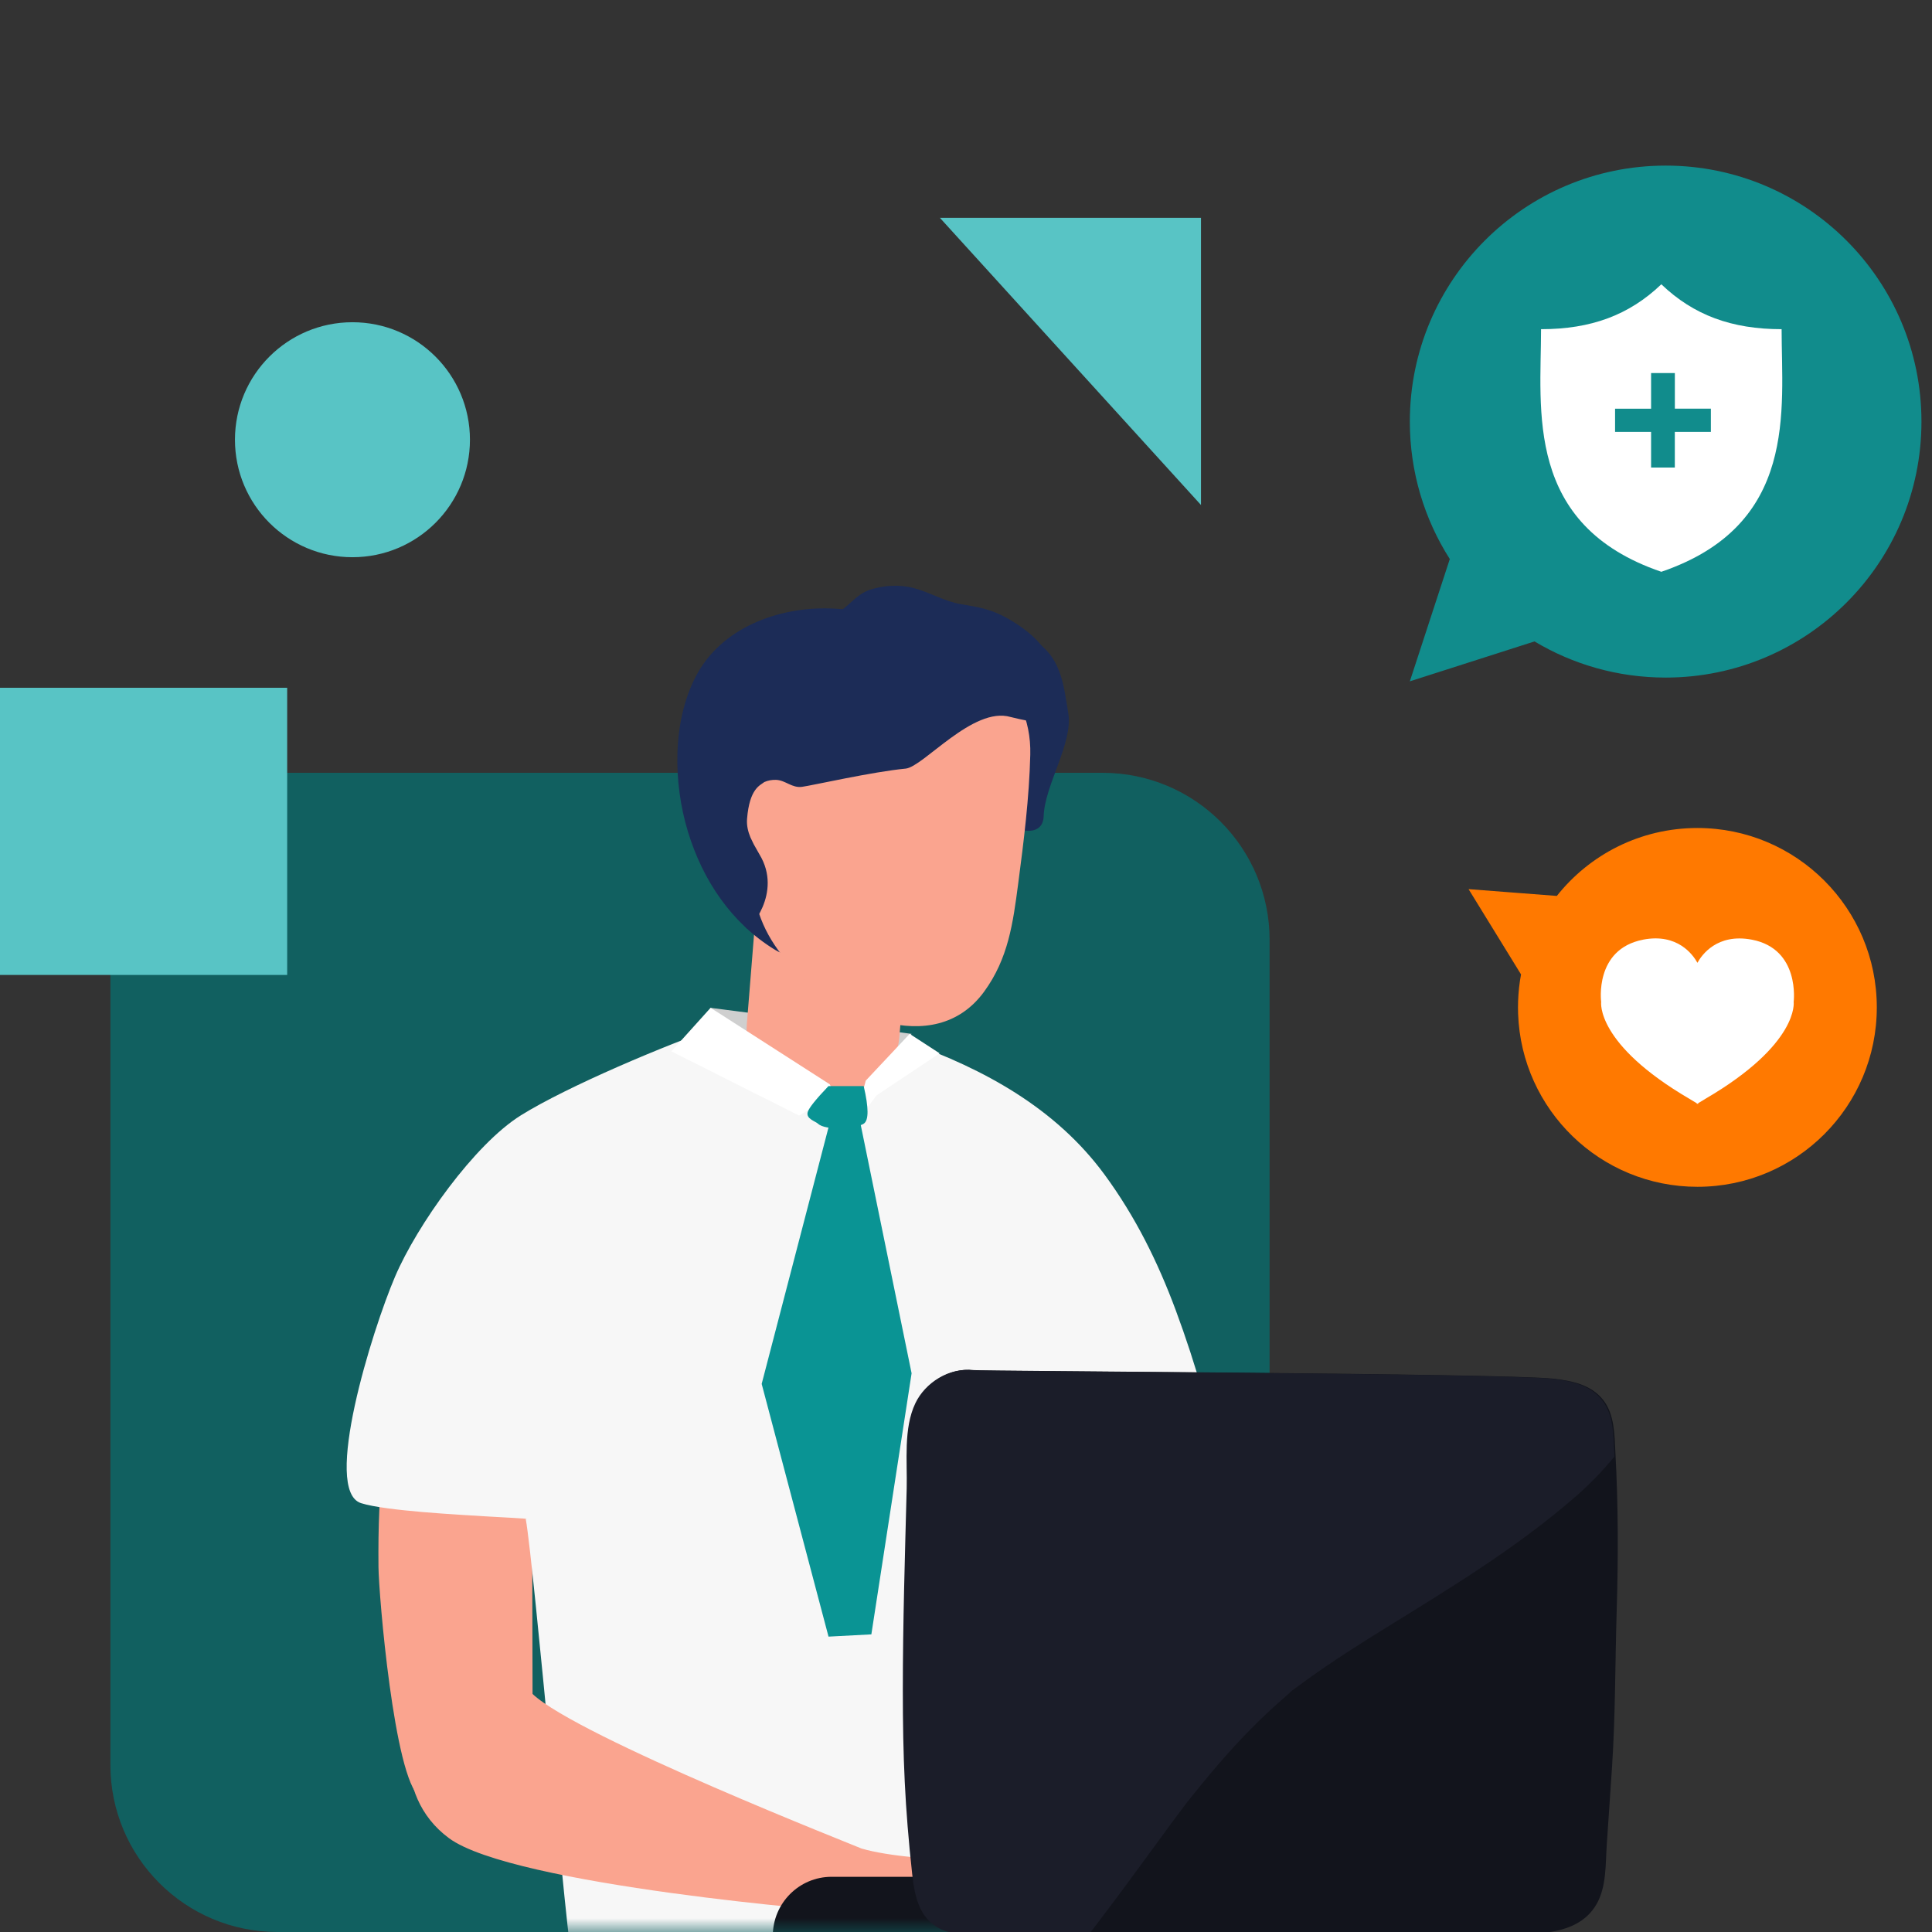 <svg xmlns="http://www.w3.org/2000/svg" xmlns:xlink="http://www.w3.org/1999/xlink" width="70" height="70" viewBox="0 0 70 70">
    <rect x="0" y="0" width="70" height="70" fill="#333333" stroke="none"/>
    <defs>
        <path id="k35mmzpj6a" d="M6.055 0h29.89C39.29 0 42 2.71 42 6.055v29.89C42 39.29 39.29 42 35.945 42H6.055C2.71 42 0 39.29 0 35.945V6.055C0 2.71 2.71 0 6.055 0z"/>
    </defs>
    <g fill="none" fill-rule="evenodd">
        <g>
            <g>
                <g>
                    <g transform="translate(-606 -152) translate(325 34) translate(0 56) translate(281 62)">
                        <g transform="translate(4 28)">
                            <mask id="uhiudkwdqb" fill="#fff">
                                <use xlink:href="#k35mmzpj6a"/>
                            </mask>
                            <use fill="#116060" xlink:href="#k35mmzpj6a"/>
                            <g mask="url(#uhiudkwdqb)">
                                <g>
                                    <path fill="#FAA48F" d="M7.072 21.558c-.024-.169-.097-.303-.197-.402-.104-.778-1.122-.757-1.255-.02-.277-.08-.572.037-.718.306-.036.001-.073.007-.109.014-.214-.492-1.103-.448-1.191.13l-.015.099c-.115-.01-.23.006-.332.053-.347-.238-.914-.17-.982.339l-.083.628c-.258.06-.476.265-.47.61.017.855-.022 8.117-.005 8.975.004.171 2.69-.323 2.795-.294.704.416.555 2.64 1.293 2.105.922-.671 1.483-7.334 1.491-8.326.013-1.411-.025-2.818-.222-4.217z" transform="translate(8 3) matrix(-1 0 0 1 9.007 0)"/>
                                    <path fill="#F7F7F7" d="M26.043 9.411c-1.693-1.055-5.296-2.57-7.18-3.215-1.468-.504-1.976 2.217-3.806 3.215-.318.174-.789.776-1.06.832-.153-.09-1.157-3.784-2.004-3.482-2.732.977-5.326 2.383-7.1 4.8-1.116 1.521-1.925 3.155-2.578 4.912C1.577 18.46 1.003 20.5.579 22.575c-.201.982 1.296 1.4 1.497.416.03-.146.064-.292.095-.438.112.21.352.349.596.384l-.005.04c-.099 4.847 1.865 9.68 2.3 14.504.004.46.714 3.16 1.526 3.87.887.775 2.86.807 3.993.812 2.627.012 5.254-.014 7.881-.077 1.218-.028 2.49.023 3.701-.134.979-.128 1.614-.777 1.985-1.664.195-.468 1.413-14.551 1.718-16.253-.318 0 1.334-.088 1.421-.093.925-.059 3.654-.195 4.546-.48 1.412-.448-.399-6.26-1.23-8.204-.799-1.87-2.877-4.797-4.56-5.847z" transform="translate(8 3) matrix(-1 0 0 1 32.915 0)"/>
                                    <path fill="#FAA48F" d="M26.337 30.128c-.32-.368-3.578.052-3.783.245-1.658 1.569-11.878 5.572-11.917 5.601-.964.285-2.769.431-3.786.373-1.066-.062-1.815.035-2.587.83-.406.42-.835.871-1.182 1.339-.168.227-.347.486-.268.783.064.242.27.413.526.413.144 0 .251-.051.344-.125l.004.018c.009.028.021.05.035.072-.013.444.46.721.858.449.375-.256.387-.755.818-.996.481-.27 1.06-.24 1.59-.219.913.04 3.563.56 4.074-.64.245.017 12.206-.957 14.52-2.673 2.156-1.596 1.508-4.596.754-5.47" transform="translate(8 3) matrix(-1 0 0 1 29.847 0)"/>
                                    <path fill="#FAA48F" d="M18.583 5.937c-.376.328-.832.56-1.358.684l-.1.323c.012-.12-.016-.212-.068-.284-.506.117-.53.68-.261 1.004-.62.016-1.226-.226-1.474-.871-.06-.156-.159-.266-.277-.335-.226-.015-.471-.026-.674-.025-.244.116-.402.366-.275.699.586 1.529 2.255 2.163 3.768 1.637.744-.259 1.45-.73 1.973-1.325.313-.356.502-.741.616-1.154-.616-.165-1.243-.296-1.87-.353" transform="translate(8 3) matrix(-1 0 0 1 34.504 0)"/>
                                    <path fill="#CFCFCF" d="M13.728 6.459L21.029 5.514 15.84 9.076z" transform="translate(8 3) matrix(-1 0 0 1 34.757 0)"/>
                                    <path fill="#FAA48F" d="M18.613 8.92l-.34.024c-1.433.104-2.68-.98-2.783-2.422l-.44-5.468 5.532-.401.44 5.468c.104 1.441-.975 2.695-2.409 2.799" transform="translate(8 3) matrix(-1 0 0 1 36.08 0)"/>
                                    <path fill="#FFF" d="M20.003 6.459L21.594 8.153 22.044 9.847 21.21 8.692 18.918 7.164z" transform="translate(8 3) matrix(-1 0 0 1 40.962 0)"/>
                                    <path fill="#FFF" d="M12.326 9.985L13.18 8.286 17.496 5.514 18.918 7.093 14.289 9.419 13.524 8.951z" transform="translate(8 3) matrix(-1 0 0 1 31.243 0)"/>
                                    <path fill="#0A9494" d="M17.395 8.351h1.276c.457.478.707.791.752.94.073.245-.28.334-.375.424-.272.258-1.374.179-1.653 0-.186-.12-.186-.574 0-1.364z" transform="translate(8 3) matrix(-1 0 0 1 36.688 0)"/>
                                    <path fill="#0A9494" d="M17.466 9.63L15.597 18.757 17.055 28.216 18.607 28.298 21.029 19.141 18.607 9.847z" transform="translate(8 3) matrix(-1 0 0 1 36.626 0)"/>
                                    <path fill="#12141C" d="M31.484 37H16v2.142h17.613c0-1.184-.953-2.142-2.13-2.142" transform="translate(8 3) matrix(-1 0 0 1 49.613 0)"/>
                                </g>
                            </g>
                        </g>
                        <circle cx="12.77" cy="15.932" r="4.257" fill="#58C4C5"/>
                        <path fill="#58C4C5" d="M34.054 7.892L43.514 7.892 43.514 18.297z"/>
                        <path fill="#118C8C" d="M60.35 6c5.119 0 9.268 4.153 9.268 9.275 0 5.123-4.15 9.275-9.268 9.275-1.737 0-3.362-.478-4.752-1.31l-4.517 1.446 1.448-4.431c-.917-1.439-1.448-3.147-1.448-4.98 0-5.122 4.15-9.275 9.269-9.275z"/>
                        <path fill="#FFF" d="M64.551 11.927c0 2.917.613 7.094-4.358 8.79-4.971-1.696-4.358-5.873-4.358-8.79 1.805 0 3.188-.507 4.358-1.627 1.17 1.12 2.553 1.627 4.358 1.627zm-2.563 2.88h-1.305v-1.291h-.861v1.292h-1.305v.84h1.305v1.292h.86v-1.292h1.306v-.84z"/>
                        <path fill="#FF7900" d="M61.5 30c3.59 0 6.5 2.91 6.5 6.5S65.09 43 61.5 43c-3.512 0-6.373-2.785-6.496-6.267L55 36.5l.004-.233c.012-.327.047-.649.106-.962l-1.901-3.09 3.198.246C57.597 30.96 59.437 30 61.5 30z"/>
                        <path fill="#FFF" d="M59.528 34.046c1.26-.246 1.818.557 1.973.838.154-.281.711-1.078 1.972-.838 1.76.336 1.515 2.254 1.515 2.254s.213 1.52-3.203 3.515c-.093.054-.178.107-.26.157V40l-.003.001-.021-.013h-.002l-.022.003v-.018c-.083-.05-.167-.103-.26-.157-3.416-1.995-3.204-3.515-3.204-3.515s-.258-1.907 1.515-2.254"/>
                        <g>
                            <path fill="#1C2C57" d="M2.602 4.117c-.032-.352-.243-.592-.5-.701l.034-.022c.876-.482.162-1.871-.718-1.386C.35 2.598.253 3.622.077 4.713-.098 5.787.937 7.32.97 8.438c.029.99 1.634.452 1.82-.484.145-.086.268-.225.344-.417.363-.906.812-2.691-.238-3.313-.1-.057-.199-.092-.295-.107z" transform="matrix(-1 0 0 1 38.784 21.135)"/>
                            <path fill="#1C2C57" d="M13.573 3.372C12.657 1.608 10.587.852 8.703.91c-1.061.035-2.116.305-3.135.591-.977.273-1.912.663-2.398 1.622C2.385 4.67 4.754 5.939 5.539 4.39c.14-.276 1.055-.38 1.343-.456.72-.19 1.436-.342 2.184-.332l.121.005c-.37.532-.44 1.237-.063 1.839.164.26.451.405.624.632.085.113.125.241.145.376.033 1.028-.521 2.252-1.01 2.889-.437.566-.488 1.354.049 1.88-.043.096-.088.19-.132.284-.579 1.21.737 2.487 1.906 1.77 1.578-.966 2.617-2.52 3.152-4.276.535-1.76.577-3.972-.285-5.63" transform="matrix(-1 0 0 1 38.784 21.135)"/>
                            <path fill="#FAA48F" d="M6.861 2.1c2.142.037 4.673-.46 5.024 6 .035.645-.38 1.7-.38 2.485-.002 1.297-.559 2.353-1.299 3.18-1.635 1.825-5.261 3.518-7.077 1.032-.879-1.204-1.047-2.483-1.236-3.916-.204-1.546-.4-3.115-.438-4.676-.031-1.27.485-2.396 1.503-3.25 1.052-.882 2.63-.875 3.903-.854z" transform="matrix(-1 0 0 1 38.784 21.135)"/>
                            <path fill="#1C2C57" d="M12.49 7.462c-.055-.257-.123-.504-.202-.748.083-.054.14-.155.122-.29-.103-.79-.499-1.595-.98-2.296.222-.073.42-.204.554-.42.301-.485.095-1.037-.285-1.396-.865-.816-2.073-.749-3.103-1.165C8.08.937 7.81.407 7.254.23 6.773.077 6.214.03 5.67.174 5.063.336 4.56.658 3.957.757c-.572.094-1.04.172-1.563.451C1.44 1.72.467 2.528.568 3.73c.028.336.178.631.39.844.102.197.276.345.544.405.056.011.621-.122.667-.136 1.358-.398 3.162 1.81 3.802 1.87 1.208.116 3.342.602 3.75.66.369.051.6-.237.94-.252.15-.006.3.021.43.079.147.12.537.224.626 1.336.018.241-.036.459-.122.668-.036.08-.077.164-.119.248-.067.124-.139.247-.209.37-.857 1.407.399 2.774.46 2.685.394-.57.44-1.556.463-2.228.008-.23-.21-.334-.386-.267l.096-.182c.075-.14.14-.28.195-.424.129.012.267-.053.303-.187.134-.504.163-1.008.023-1.512.058-.06.09-.146.068-.245z" transform="matrix(-1 0 0 1 38.784 21.135)"/>
                        </g>
                        <path fill="#12141C" d="M58.53 52.645c-.036-.65-.024-1.394-.45-1.93-.444-.554-1.142-.69-1.809-.764-1.785-.196-20.665-.27-20.989-.31-.859-.103-1.724.453-2.077 1.195-.436.915-.289 2.101-.314 3.088-.063 2.435-.14 4.87-.14 7.306 0 2.435.074 4.23.338 6.652.098.901.285 1.758 1.232 2.087.983.342 17.49.164 19.639.105 1.23-.033 3.132.231 3.886-1.083.362-.63.323-1.448.37-2.15.064-.928.127-1.857.189-2.787.126-1.9.113-3.8.171-5.704.058-1.902.058-3.805-.046-5.705"/>
                        <path fill="#1B1D29" d="M58.496 52.77l-.006-.12c-.035-.65-.023-1.394-.45-1.927-.444-.556-1.141-.693-1.809-.765-1.785-.197-20.665-.273-20.989-.311-.858-.102-1.724.452-2.077 1.195-.436.914-.289 2.102-.314 3.088-.064 2.434-.14 4.87-.14 7.306 0 2.434.074 4.23.338 6.653.098.9.285 1.756 1.232 2.086.33.115 2.41.17 5.11.192.676-.876 1.336-1.764 1.988-2.657.345-.472.688-.944 1.036-1.415.173-.234.347-.468.523-.701l.048-.064.015-.019c.722-.909 1.466-1.8 2.28-2.628.405-.412.827-.81 1.265-1.187.081-.07.167-.152.256-.235.028-.019.068-.049.124-.09.143-.103.285-.21.428-.313.921-.664 1.88-1.274 2.845-1.87 2.393-1.478 4.789-2.933 6.918-4.79.492-.432.957-.911 1.379-1.428"/>
                        <path fill="#58C4C5" d="M0 24.919L10.405 24.919 10.405 35.324 0 35.324z"/>
                    </g>
                </g>
            </g>
        </g>
    </g>
</svg>
